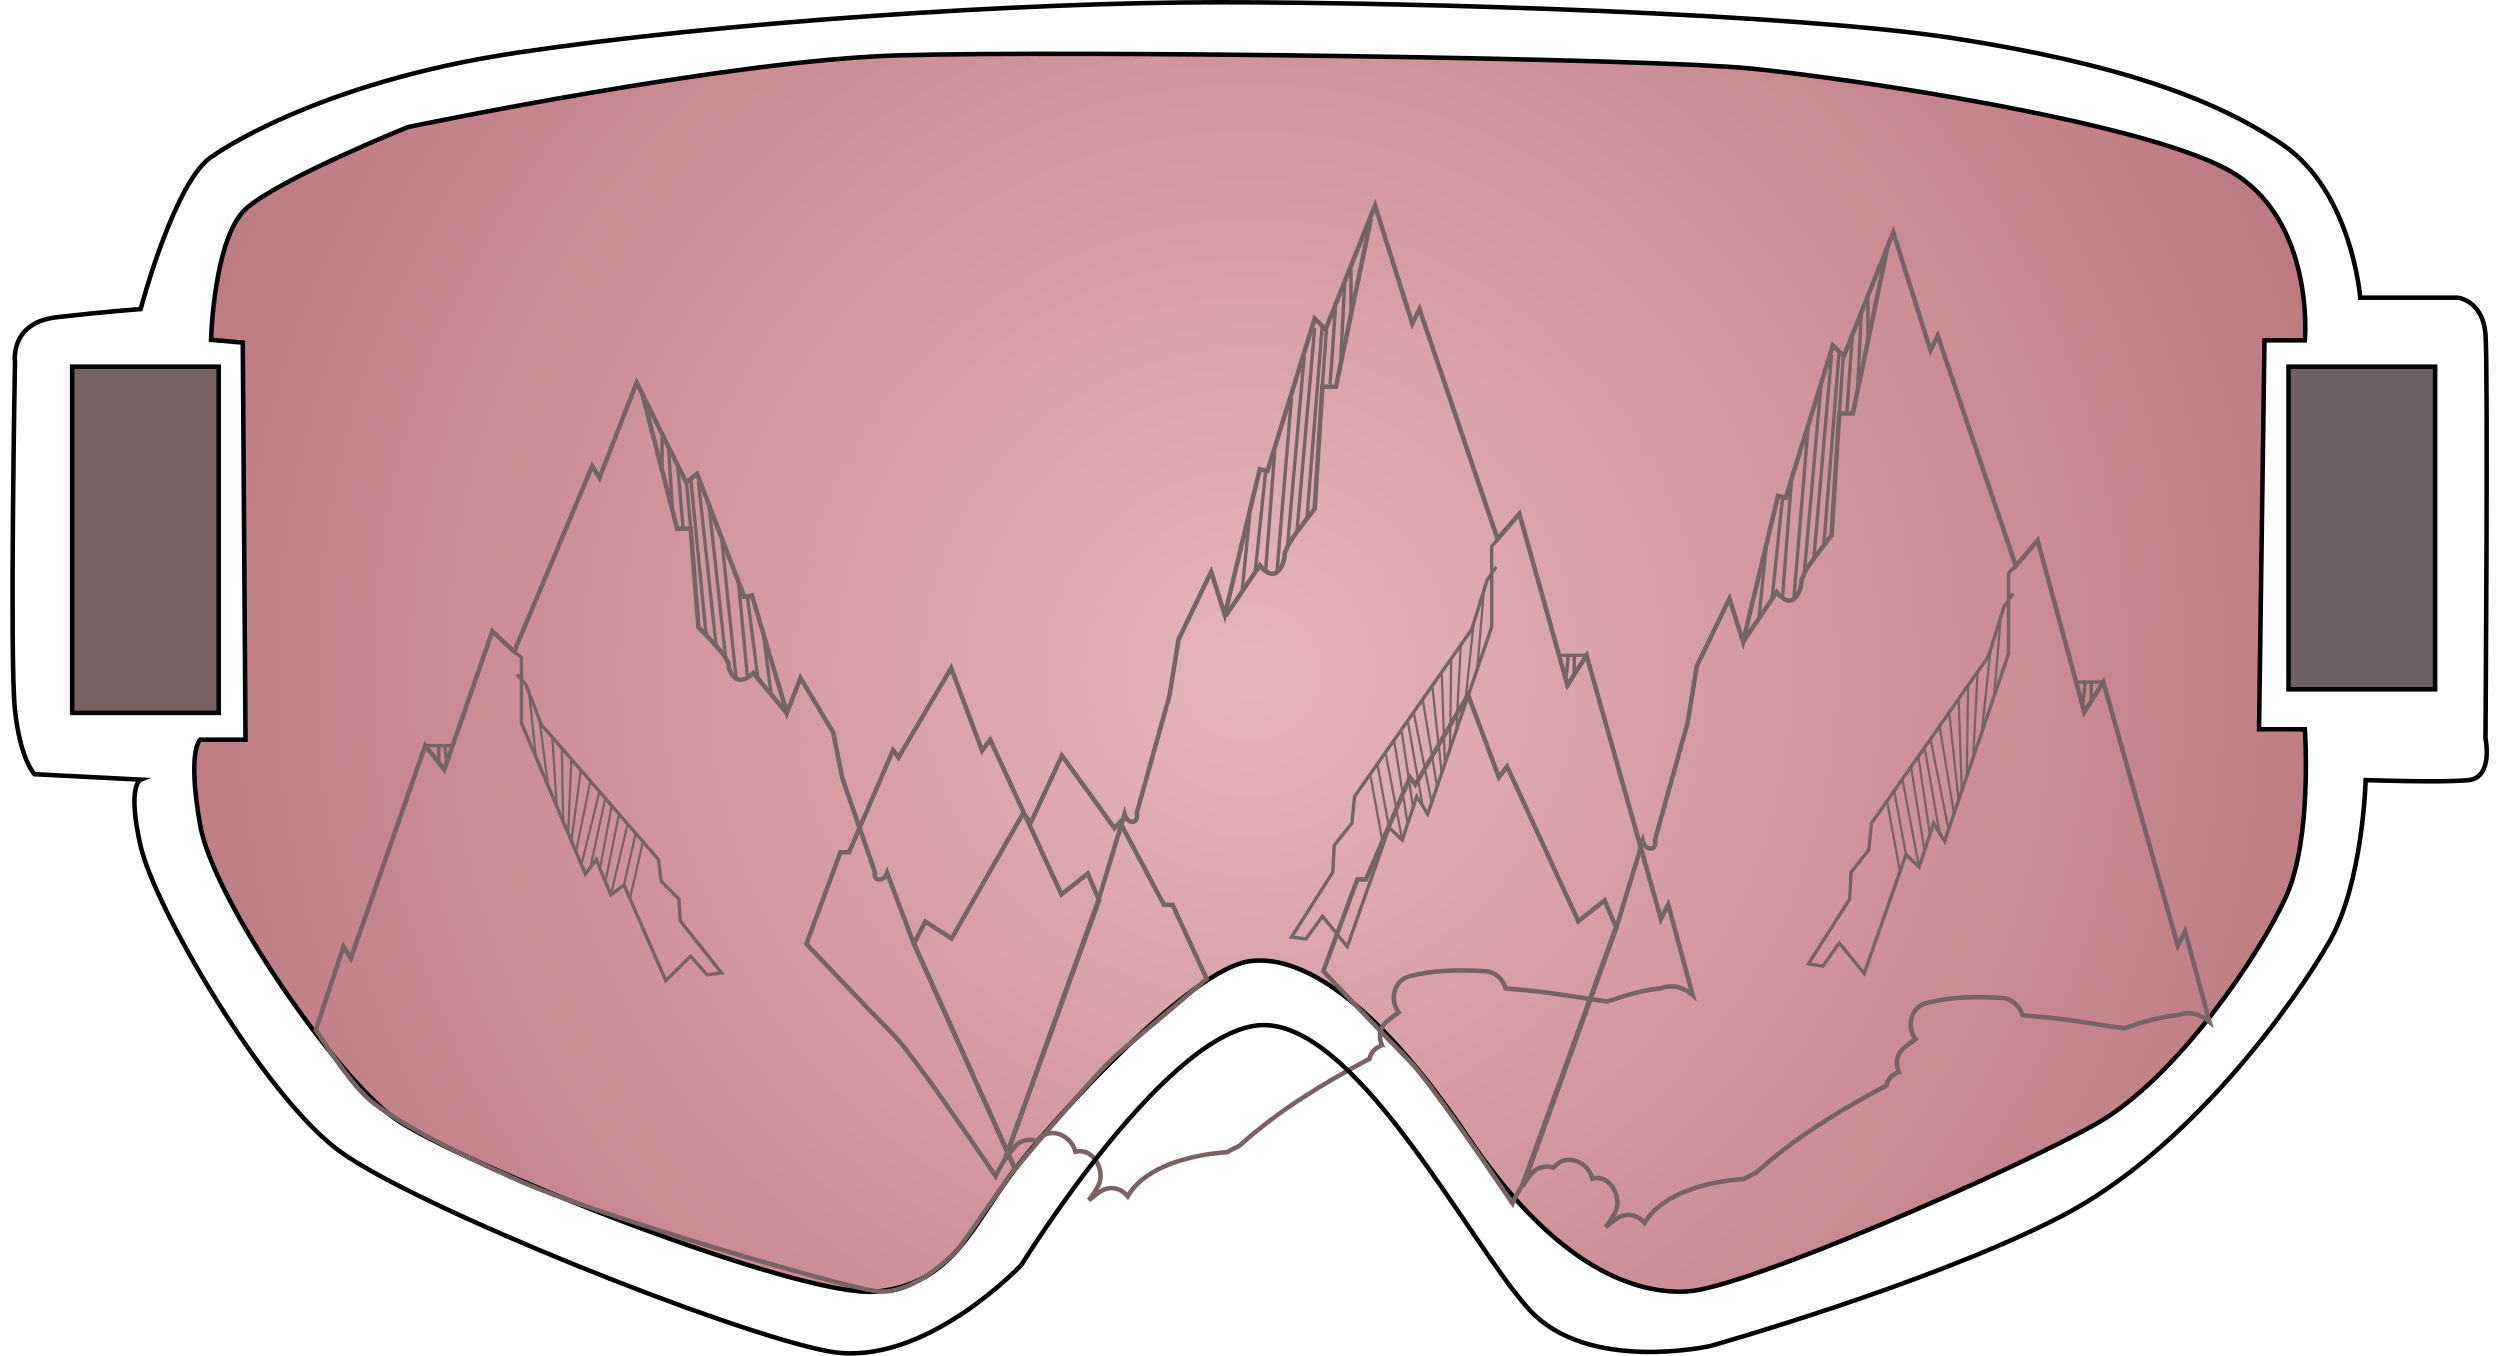 <?xml version="1.0" encoding="utf-8"?>
<!-- Generator: Adobe Illustrator 24.2.1, SVG Export Plug-In . SVG Version: 6.00 Build 0)  -->
<svg version="1.1" id="Lager_1" xmlns="http://www.w3.org/2000/svg" xmlns:xlink="http://www.w3.org/1999/xlink" x="0px" y="0px"
	 viewBox="0 0 550.9 298.9" style="enable-background:new 0 0 550.9 298.9;" xml:space="preserve">
<style type="text/css">
	.st0{fill:url(#SVGID_1_);stroke:#000000;stroke-miterlimit:10;}
	.st1{fill:#6D6062;stroke:#000000;stroke-miterlimit:10;}
	.st2{fill:#776264;stroke:#000000;stroke-miterlimit:10;}
	.st3{fill:none;stroke:#776264;stroke-miterlimit:10;}
	.st4{fill:none;stroke:#776264;stroke-width:0.75;stroke-miterlimit:10;}
	.st5{fill:none;stroke:#776264;stroke-width:0.5;stroke-miterlimit:10;}
	.st6{fill:none;stroke:#000000;stroke-miterlimit:10;}
</style>
<g id="Lager_2_1_">
	
		<radialGradient id="SVGID_1_" cx="293.609" cy="762.083" r="250.886" gradientTransform="matrix(1 0 0 1 -18.14 -613.82)" gradientUnits="userSpaceOnUse">
		<stop  offset="0" style="stop-color:#E5B5BA"/>
		<stop  offset="1" style="stop-color:#BC7A80"/>
	</radialGradient>
	<path class="st0" d="M89.9,28c0,0,70.4-14.7,108-15.8s165,0.6,187.9,2.9s85.7,11.7,105.1,22.3s17,37.6,17,37.6H499l-1.2,85.7h10.1
		c0,0,1.7,24.1-4.2,37s-24.1,39.9-41.7,49.9s-77.5,36.4-90.4,37s-29.9-7-48.1-34s-35.1-40.5-48.1-38.8c-13,1.8-42.3,33.5-51.7,45.8
		c-9.4,12.3-13.5,25.3-30.5,27s-93.3-28.8-106.3-38.2S47,198.3,44.1,181.8s0-18.8,0-18.8h10l-0.6-87.5l-7-0.6c0,0,0.6-22.3,7.6-28.8
		S89.9,28,89.9,28z"/>
	<rect x="504.3" y="80.8" class="st1" width="32.3" height="71.1"/>
	<rect x="15.9" y="80.8" class="st2" width="32.3" height="76.3"/>
</g>
<g id="Lager_3_2_">
	<path class="st3" d="M223.7,252.6c1.3-1.4,3.1-1.7,4.7-1.2c0.1-0.1,0.1-0.2,0.2-0.2c3-3.2,7.5-0.9,8.4,2.6c4-1,6.7,4.3,5,7.5
		c-0.5,0.9-1.1,1.9-1.8,2.8c0,0,0.1,0.1,0.1,0.1c0.8-0.7,1.5-1.2,2.1-1.6c2.3-1.5,4.7-0.7,6.1,1c3.9-6.7,14.3-9.2,21.9-9.7
		c0.9-0.5,1.8-1,2.7-1.4c8.5-7.7,18.5-13.8,28.7-19.2c0.2-1.2,1-2.2,2.5-2.9c0.1,0,0.1-0.1,0.2-0.1c-0.7-1.7-0.6-3.8,1.1-5.2
		c0.8-0.7,1.7-1.4,2.6-2c-2-2.6-1.2-7.1,2.5-8c5.4-1.4,10.9-1.4,16.4-1.1c2.4,0.1,4.1,1.8,4.7,3.8c2.4,0.2,4.9,0.5,7.3,0.7
		c5,0.6,10,1.5,15.1,2.2c1.5-0.5,2.9-1,4.4-1.4c2.3-0.7,4.9-1.3,7.4-1.5c1.5-0.6,3.4-0.6,4.8,0.1c0.9,0.4,1.6,0.9,2.2,1.4l-5.4-20
		l-1.6,3.2l-16.4-58.1l-4.2,6.6l-10.6-37.8l-4.8,5.6l-17.2-50.7l-1.6,3.2l-8.2-26l-10.9,27.3l-2.4-2.4l-10.4,33.6l-1.7-0.4
		l-7.7,32.1l-3-9.5l-7.2,14.9l-2,12.4l-7.2,25.8c0,0,0.4,1.9-0.9,2c-1.3,0.1-1.8-1.7-1.8-1.7l-5.8,19.1l-20.6,57
		C222.3,254.4,222.9,253.5,223.7,252.6z"/>
	<path class="st3" d="M221.5,255.4l20.7-57l-2.5-5.9l-5.8,4.6L218.2,163l-1.8,2.4l-6.8-18.2L198,166.9l-1.2-1.6l-9.7,22.5h-1.9
		l-7.5,20.2c0,0,13.7,14.5,18.9,19.7c4.7,4.7,19.8,27.1,22.8,31.5C220,257.9,220.7,256.6,221.5,255.4z"/>
	<path class="st3" d="M270.1,135.7l7.5-11.1c0,0,2.1,2.8,3.8,1.5c1.1-1,1.7-2.6,1.7-4.2l0.6-1.4c0.5-1.5,6-8.4,6-8.4l1.7-26.9h3
		l7.7-37"/>
	<line class="st4" x1="293.1" y1="84.7" x2="294.3" y2="67.6"/>
	<line class="st4" x1="291.4" y1="85" x2="292.3" y2="72.7"/>
	<line class="st4" x1="288" y1="114.2" x2="291.4" y2="71.3"/>
	<line class="st4" x1="285.8" y1="117.1" x2="289.7" y2="72.3"/>
	<line class="st4" x1="283.7" y1="120.4" x2="287.4" y2="78.5"/>
	<line class="st4" x1="281.4" y1="125.9" x2="284.6" y2="87.5"/>
	<line class="st4" x1="278.9" y1="125.7" x2="280.9" y2="99.4"/>
	<line class="st4" x1="276.6" y1="125.9" x2="278.9" y2="103.9"/>
	<line class="st4" x1="273.7" y1="130.3" x2="275.4" y2="113.5"/>
	<line class="st4" x1="295.4" y1="80.3" x2="296.3" y2="62.5"/>
	<line class="st4" x1="297.7" y1="69.4" x2="297.7" y2="59.2"/>
	<line class="st4" x1="344" y1="144.4" x2="349.8" y2="144.4"/>
	<line class="st4" x1="346.9" y1="148.8" x2="346.9" y2="144.4"/>
	<line class="st4" x1="345.1" y1="149.2" x2="345.6" y2="144.4"/>
	<polyline class="st4" points="329.7,124.9 327.7,127.8 324.3,138.7 298.5,175.5 297.9,181.4 294,186.3 293.7,192.2 284.6,206.5 
		287.8,206.9 291.4,201.9 296.9,208.6 306.1,182.4 309,185.1 312.2,175.5 314.6,179.4 328.7,138.2 328.7,127.7 328.7,125.9 
		328.7,124.4 328.7,121.2 328.7,120.4 330.2,118.7 	"/>
	<line class="st5" x1="325.5" y1="147.7" x2="327" y2="130"/>
	<line class="st5" x1="322.8" y1="155.5" x2="324.7" y2="137.6"/>
	<line class="st5" x1="320.9" y1="161.2" x2="321.9" y2="142"/>
	<line class="st5" x1="319.5" y1="165.2" x2="319.8" y2="145.1"/>
	<line class="st5" x1="318.4" y1="168.3" x2="317.7" y2="148.1"/>
	<line class="st5" x1="317.7" y1="170.5" x2="315.6" y2="151"/>
	<line class="st5" x1="316.7" y1="173.5" x2="313.5" y2="154.1"/>
	<line class="st5" x1="315.5" y1="177" x2="311.5" y2="156.9"/>
	<line class="st5" x1="313.5" y1="177.6" x2="310.2" y2="158.8"/>
	<line class="st5" x1="311.4" y1="178.1" x2="308.8" y2="160.7"/>
	<line class="st5" x1="310.2" y1="181.6" x2="307.2" y2="163.1"/>
	<line class="st5" x1="309" y1="185.1" x2="305.3" y2="165.8"/>
	<line class="st5" x1="306.1" y1="182.4" x2="303.5" y2="168.3"/>
	<line class="st5" x1="304.8" y1="186.3" x2="301.9" y2="170.5"/>
</g>
<g id="Lager_3">
	<path class="st3" d="M69.6,226.9l6.1-18.3l1.6,2.6l16.4-46.9l4.2,5.3l10.6-30.5l4.8,4.5l17.2-40.9l1.6,2.6l8.2-21l10.9,22l2.4-1.9
		l10.4,27.1l1.7-0.3l7.7,25.9l3-7.7l7.2,12l2,10l7.2,20.8c0,0-0.4,1.5,0.9,1.6s1.8-1.4,1.8-1.4l5.8,15.4l22.3,49.7l-12.1,17.3
		c0,0-9.5,10.9-18.4,9.7s-61.3-16.7-78-24c-16.7-7.3-28.6-13.9-33.5-18S69.6,226.9,69.6,226.9z"/>
	<path class="st3" d="M265.9,215.7l-7.5-16.3h-1.9l-9.7-18.2l-1.2,1.3l-11.6-16l-6.8,14.7l-1.8-1.9l-15.7,27.5l-5.8-3.7l-2.5,4.8
		l22.3,49.7c0,0,18.1-21.8,23.3-26S265.9,215.7,265.9,215.7z"/>
	<path class="st3" d="M141.5,86.6l7.7,29.9h3l1.7,21.7c0,0,5.5,5.6,6,6.8l0.6,1.1c0,1.3,0.6,2.6,1.7,3.4c1.7,1.1,3.8-1.2,3.8-1.2
		l7.5,9"/>
	<line class="st4" x1="149.3" y1="102.3" x2="150.5" y2="116.1"/>
	<line class="st4" x1="151.3" y1="106.4" x2="152.2" y2="116.4"/>
	<line class="st4" x1="152.2" y1="105.3" x2="155.6" y2="139.9"/>
	<line class="st4" x1="153.9" y1="106.1" x2="157.8" y2="142.3"/>
	<line class="st4" x1="156.2" y1="111.1" x2="159.9" y2="144.9"/>
	<line class="st4" x1="159" y1="118.4" x2="162.2" y2="149.4"/>
	<line class="st4" x1="162.7" y1="128" x2="164.7" y2="149.2"/>
	<line class="st4" x1="164.7" y1="131.6" x2="167" y2="149.4"/>
	<line class="st4" x1="168.2" y1="139.4" x2="169.9" y2="152.9"/>
	<line class="st4" x1="147.3" y1="98.2" x2="148.2" y2="112.6"/>
	<line class="st4" x1="145.9" y1="95.5" x2="145.9" y2="103.8"/>
	<line class="st4" x1="93.8" y1="164.3" x2="99.6" y2="164.3"/>
	<line class="st4" x1="96.7" y1="164.3" x2="96.7" y2="167.9"/>
	<line class="st4" x1="98" y1="164.3" x2="98.5" y2="168.2"/>
	<polyline class="st4" points="113.4,143.6 114.9,144.9 114.9,145.6 114.9,148.2 114.9,149.4 114.9,150.8 114.9,159.3 129,192.6 
		131.4,189.4 134.6,197.2 137.5,195 146.7,216.1 152.2,210.7 155.8,214.8 159,214.4 149.9,202.9 149.6,198.1 145.7,194.2 
		145.1,189.4 119.3,159.7 115.9,150.9 113.9,148.6 	"/>
	<line class="st5" x1="116.6" y1="152.7" x2="118.1" y2="167"/>
	<line class="st5" x1="118.9" y1="158.8" x2="120.8" y2="173.3"/>
	<line class="st5" x1="121.7" y1="162.4" x2="122.7" y2="177.9"/>
	<line class="st5" x1="123.8" y1="164.9" x2="124.1" y2="181.1"/>
	<line class="st5" x1="125.9" y1="167.3" x2="125.2" y2="183.6"/>
	<line class="st5" x1="128" y1="169.6" x2="125.9" y2="185.4"/>
	<line class="st5" x1="130.1" y1="172.1" x2="126.9" y2="187.8"/>
	<line class="st5" x1="132.1" y1="174.4" x2="128.1" y2="190.6"/>
	<line class="st5" x1="133.4" y1="175.9" x2="130.1" y2="191.1"/>
	<line class="st5" x1="134.8" y1="177.5" x2="132.2" y2="191.5"/>
	<line class="st5" x1="136.4" y1="179.4" x2="133.4" y2="194.3"/>
	<line class="st5" x1="138.3" y1="181.6" x2="134.6" y2="197.2"/>
	<line class="st5" x1="140.1" y1="183.6" x2="137.5" y2="195"/>
	<line class="st5" x1="141.7" y1="185.4" x2="138.8" y2="198.1"/>
</g>
<g id="Lager_3_1_">
	<path class="st3" d="M337.6,258.5c1.3-1.4,3.1-1.7,4.7-1.2c0.1-0.1,0.1-0.2,0.2-0.2c3-3.2,7.5-0.9,8.4,2.6c4-1,6.7,4.3,5,7.5
		c-0.5,0.9-1.1,1.9-1.8,2.8c0,0,0.1,0.1,0.1,0.1c0.8-0.7,1.5-1.2,2.1-1.6c2.3-1.5,4.7-0.7,6.1,1c3.9-6.7,14.3-9.2,21.9-9.7
		c0.9-0.5,1.8-1,2.7-1.4c8.5-7.7,18.5-13.8,28.7-19.2c0.2-1.2,1-2.2,2.5-2.9c0.1,0,0.1-0.1,0.2-0.1c-0.7-1.7-0.6-3.8,1.1-5.2
		c0.8-0.7,1.7-1.4,2.6-2c-2-2.6-1.2-7.1,2.5-8c5.4-1.4,10.9-1.4,16.4-1.1c2.4,0.1,4.1,1.8,4.7,3.8c2.4,0.2,4.9,0.5,7.3,0.7
		c5,0.6,10,1.5,15.1,2.2c1.5-0.5,2.9-1,4.4-1.4c2.3-0.7,4.9-1.3,7.4-1.5c1.5-0.6,3.4-0.6,4.8,0.1c0.9,0.4,1.6,0.9,2.2,1.4l-5.4-20
		l-1.6,3.2l-16.4-58.1l-4.2,6.6L449,119.1l-4.8,5.6L427,74l-1.6,3.2l-8.2-26l-10.9,27.3l-2.4-2.4l-10.4,33.6l-1.7-0.4l-7.7,32.1
		l-3-9.5l-7.2,14.9l-2,12.4l-7.2,25.8c0,0,0.4,1.9-0.9,2c-1.3,0.1-1.8-1.7-1.8-1.7l-5.8,19.1l-20.6,57
		C336.2,260.3,336.8,259.4,337.6,258.5z"/>
	<path class="st3" d="M335.4,261.3l20.7-57l-2.5-5.9l-5.8,4.6l-15.7-34.1l-1.8,2.4l-6.8-18.2l-11.6,19.8l-1.2-1.6l-9.7,22.5h-1.9
		l-7.5,20.2c0,0,13.7,14.5,18.9,19.7c4.7,4.7,19.8,27.1,22.8,31.5C333.9,263.8,334.6,262.5,335.4,261.3z"/>
	<path class="st3" d="M384,141.6l7.5-11.1c0,0,2.1,2.8,3.8,1.5c1.1-1,1.7-2.6,1.7-4.2l0.6-1.4c0.5-1.5,6-8.4,6-8.4l1.7-26.9h3
		l7.7-37"/>
	<line class="st4" x1="407" y1="90.6" x2="408.2" y2="73.5"/>
	<line class="st4" x1="405.3" y1="91" x2="406.2" y2="78.6"/>
	<line class="st4" x1="401.9" y1="120.1" x2="405.3" y2="77.2"/>
	<line class="st4" x1="399.7" y1="123" x2="403.6" y2="78.2"/>
	<line class="st4" x1="397.6" y1="126.3" x2="401.3" y2="84.4"/>
	<line class="st4" x1="395.3" y1="131.8" x2="398.5" y2="93.4"/>
	<line class="st4" x1="392.8" y1="131.6" x2="394.8" y2="105.3"/>
	<line class="st4" x1="390.5" y1="131.8" x2="392.8" y2="109.8"/>
	<line class="st4" x1="387.6" y1="136.2" x2="389.3" y2="119.4"/>
	<line class="st4" x1="409.3" y1="86.2" x2="410.2" y2="68.4"/>
	<line class="st4" x1="411.6" y1="75.3" x2="411.6" y2="65.1"/>
	<line class="st4" x1="457.9" y1="150.3" x2="463.7" y2="150.3"/>
	<line class="st4" x1="460.8" y1="154.8" x2="460.8" y2="150.3"/>
	<line class="st4" x1="459" y1="155.1" x2="459.5" y2="150.3"/>
	<polyline class="st4" points="443.6,130.8 441.6,133.7 438.2,144.6 412.4,181.4 411.8,187.3 407.9,192.2 407.6,198.1 398.5,212.4 
		401.7,212.9 405.3,207.8 410.8,214.5 420,188.3 422.9,191.1 426.1,181.4 428.5,185.4 442.6,144.1 442.6,133.6 442.6,131.8 
		442.6,130.4 442.6,127.1 442.6,126.3 444.1,124.7 	"/>
	<line class="st5" x1="439.4" y1="153.6" x2="440.9" y2="135.9"/>
	<line class="st5" x1="436.7" y1="161.4" x2="438.6" y2="143.5"/>
	<line class="st5" x1="434.8" y1="167.1" x2="435.8" y2="147.9"/>
	<line class="st5" x1="433.4" y1="171.1" x2="433.7" y2="151"/>
	<line class="st5" x1="432.3" y1="174.2" x2="431.6" y2="154"/>
	<line class="st5" x1="431.6" y1="176.4" x2="429.5" y2="156.9"/>
	<line class="st5" x1="430.6" y1="179.4" x2="427.4" y2="160"/>
	<line class="st5" x1="429.4" y1="182.9" x2="425.4" y2="162.8"/>
	<line class="st5" x1="427.4" y1="183.5" x2="424.1" y2="164.7"/>
	<line class="st5" x1="425.3" y1="184" x2="422.7" y2="166.6"/>
	<line class="st5" x1="424.1" y1="187.5" x2="421.1" y2="169"/>
	<line class="st5" x1="422.9" y1="191.1" x2="419.2" y2="171.7"/>
	<line class="st5" x1="420" y1="188.3" x2="417.4" y2="174.2"/>
	<line class="st5" x1="418.7" y1="192.2" x2="415.8" y2="176.4"/>
</g>
<path class="st6" d="M47,34.3c0,0,22.1-16,67-22.7S225.1,0.5,268.8,0.5S396,3,431,8.5s56.5,12.9,71.9,23.3s17.2,33.8,17.2,33.8h21.5
	c0,0,5.5,0.6,6.1,8s0,89.1,0,89.1s1.8,8.6-3.7,9.2s-22.7,0-22.7,0s-0.6,22.7-8,35.6s-30.7,46.1-59.6,60.8
	c-28.9,14.8-76.8,28.3-76.8,28.3s-27,6.1-39.9-8s-36.9-61.5-57.8-62.7s-54.1,52.8-54.1,52.8s-21.5,22.9-42.4,19.1
	s-91.6-32-108.1-44.3C58,241.2,34.1,200,31,186.5s0-14.7,0-14.7l-23.4-1.2c0,0-3.1-3.1-4.3-14.1s0-76.8,0-76.8s-1.2-8.6,9.2-9.8
	S31,68.1,31,68.1S38.6,39.2,47,34.3z"/>
</svg>

